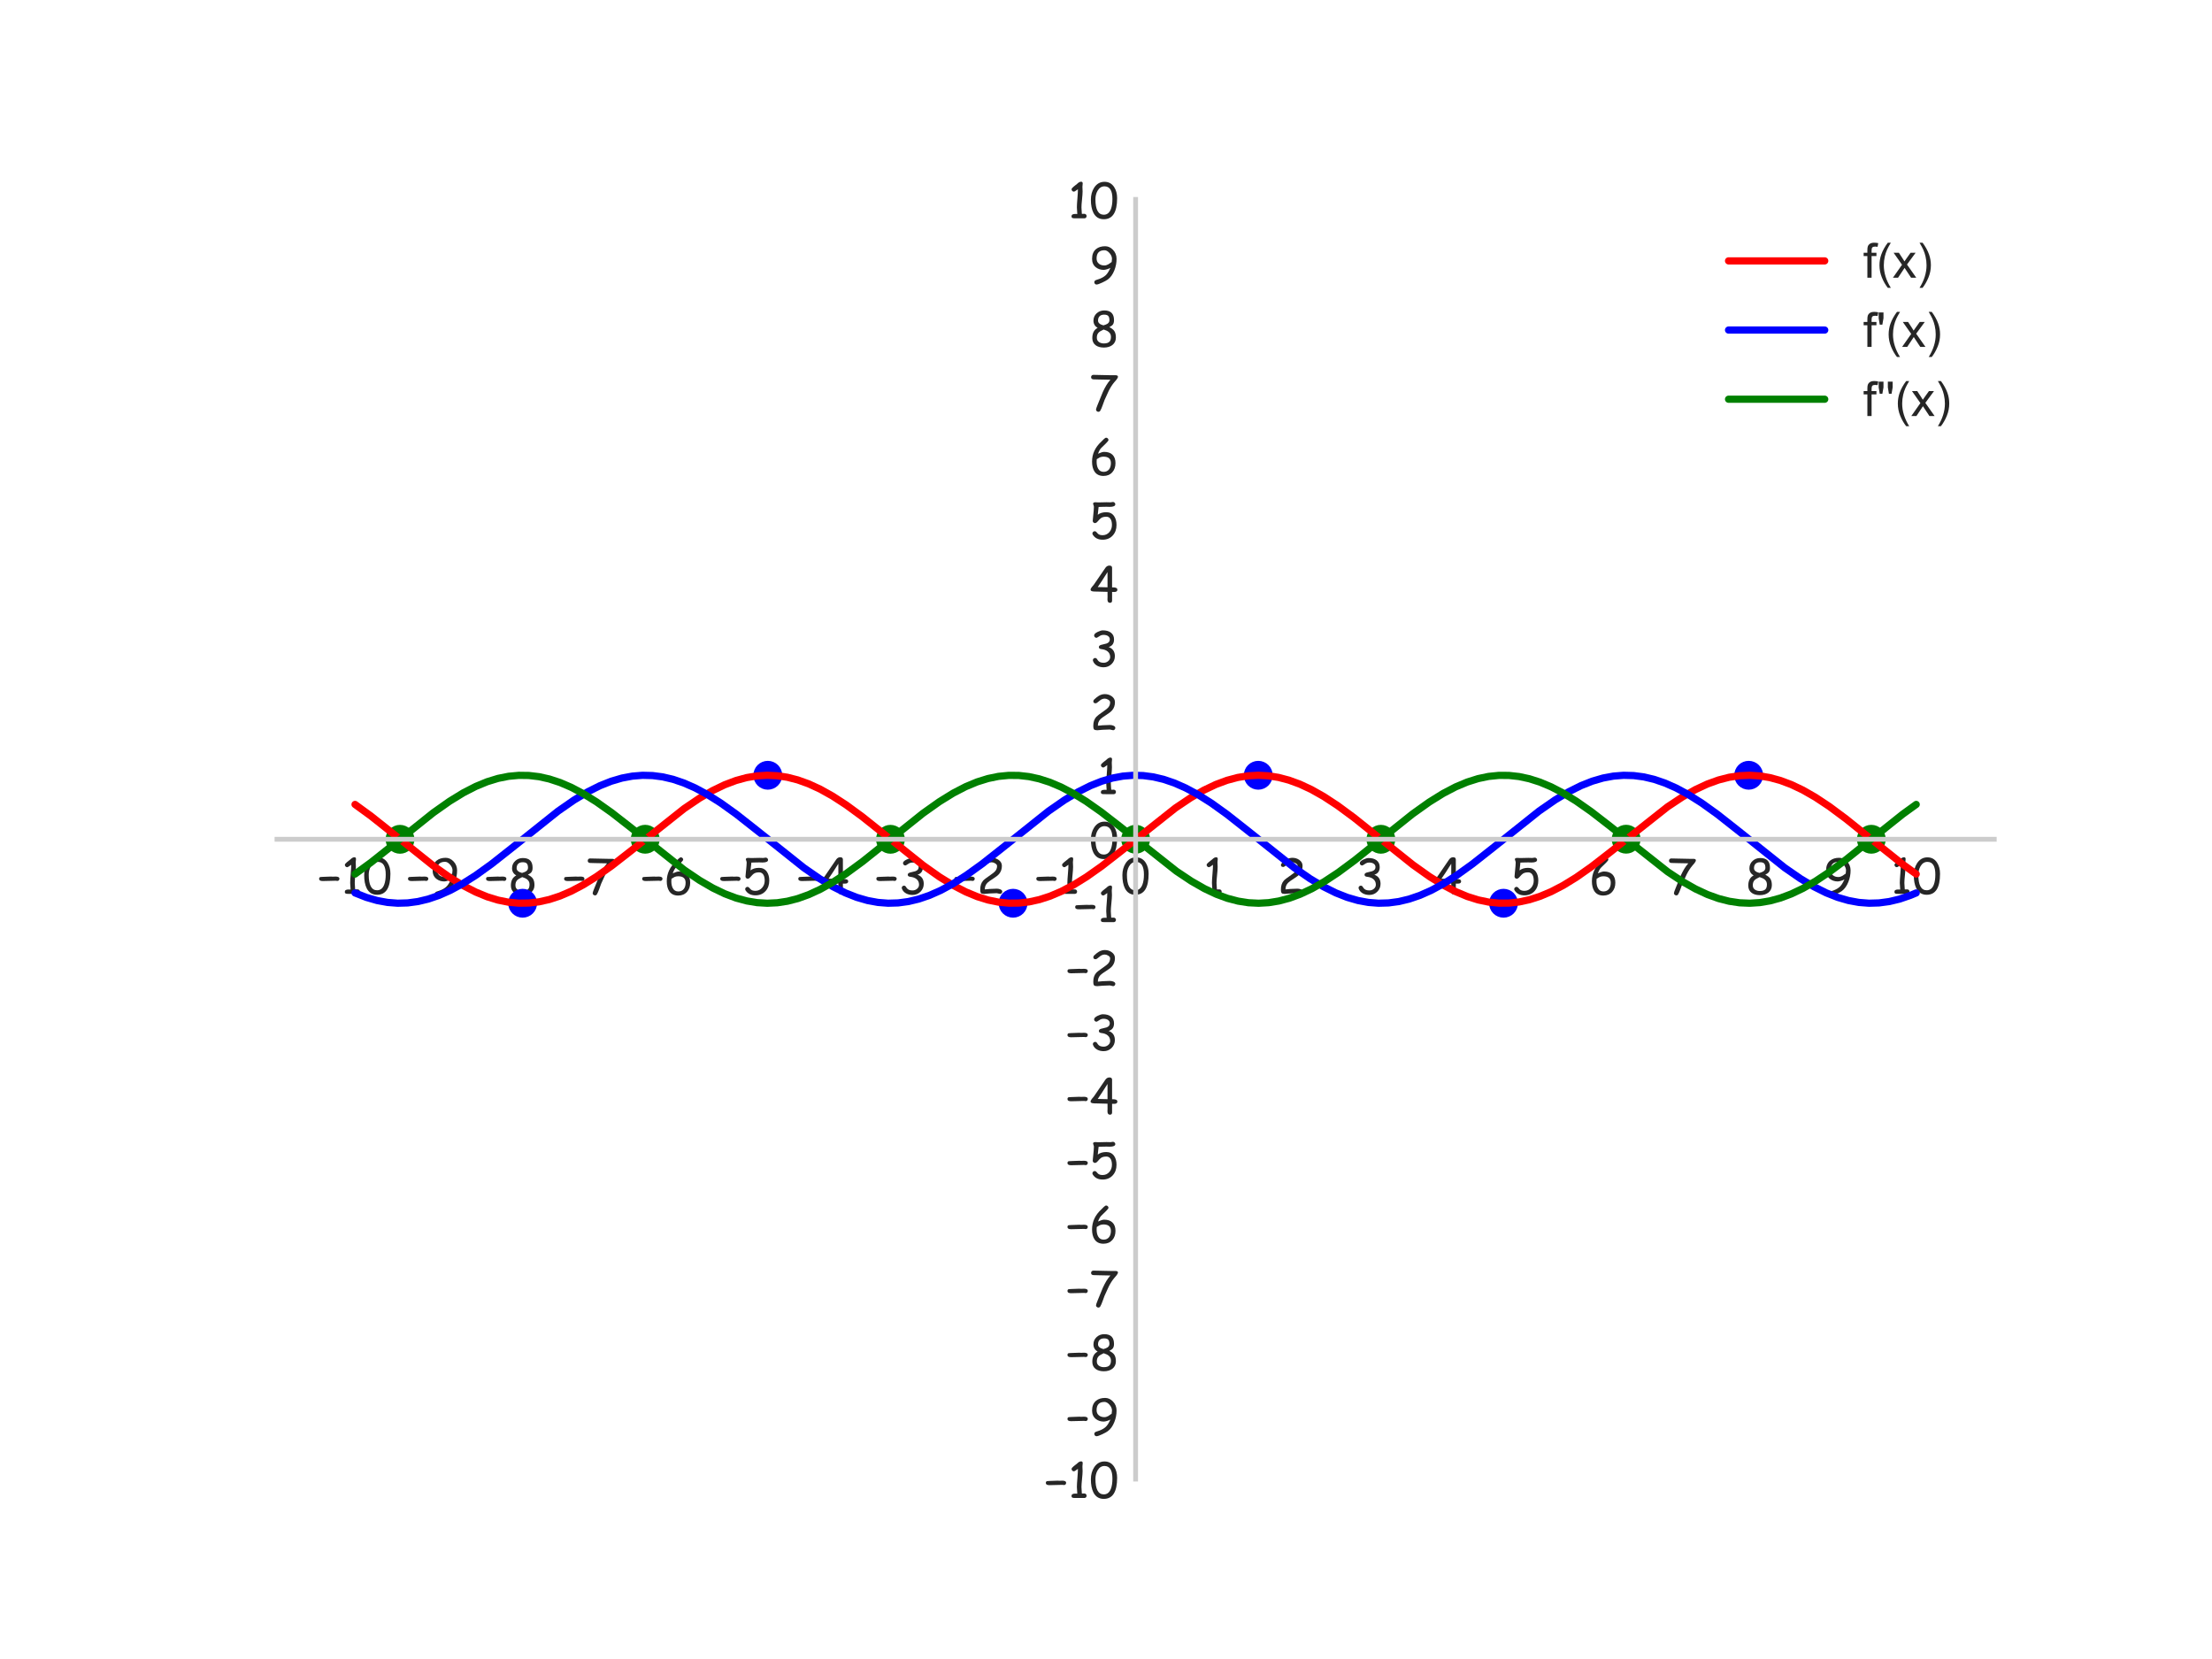 <?xml version="1.0" encoding="utf-8" standalone="no"?>
<!DOCTYPE svg PUBLIC "-//W3C//DTD SVG 1.1//EN"
  "http://www.w3.org/Graphics/SVG/1.1/DTD/svg11.dtd">
<!-- Created with matplotlib (http://matplotlib.org/) -->
<svg height="345pt" version="1.1" viewBox="0 0 460 345" width="460pt" xmlns="http://www.w3.org/2000/svg" xmlns:xlink="http://www.w3.org/1999/xlink">
 <defs>
  <style type="text/css">
*{stroke-linecap:butt;stroke-linejoin:round;}
  </style>
 </defs>
 <g id="figure_1">
  <g id="patch_1">
   <path d="M 0 345.6 
L 460.8 345.6 
L 460.8 0 
L 0 0 
z
" style="fill:#ffffff;"/>
  </g>
  <g id="axes_1">
   <g id="patch_2">
    <path d="M 57.6 307.584 
L 414.72 307.584 
L 414.72 41.472 
L 57.6 41.472 
z
" style="fill:#ffffff;"/>
   </g>
   <g id="matplotlib.axis_1">
    <g id="xtick_1">
     <g id="line2d_1"/>
     <g id="text_1">
      <!-- −10 -->
      <defs>
       <path d="M 30.609 35.75 
Q 31.594 35.75 33.594 35.859 
Q 35.594 35.984 36.578 35.984 
Q 44.578 35.984 44.578 31.391 
Q 44.578 29.594 43.375 28.25 
Q 42.188 26.906 40.375 26.906 
Q 39.797 26.906 38.625 27.094 
Q 37.453 27.297 36.812 27.297 
Q 32.328 27.297 23.359 26.969 
Q 14.406 26.656 9.906 26.656 
Q 2.344 26.656 2.344 31.156 
Q 2.344 34.234 4.828 35.016 
Q 5.859 35.359 9.906 35.359 
Q 12.75 35.359 18.484 35.672 
Q 24.219 35.984 27.047 35.984 
Q 27.641 35.984 28.828 35.859 
Q 30.031 35.75 30.609 35.75 
z
" id="ComicSansMS-2212"/>
       <path d="M 34.375 -0.047 
L 24.656 -0.047 
L 14.984 0 
Q 11.578 0 10.203 0.438 
Q 7.719 1.312 7.719 4.156 
Q 7.719 9.078 15.375 9.078 
L 17.719 9.031 
L 19.734 8.938 
Q 19.734 11.281 19.312 15.859 
Q 18.891 20.453 18.891 22.75 
Q 18.891 28.953 20.016 41.609 
Q 21.094 54.047 21.047 60.5 
Q 14.5 55.422 12.703 55.422 
Q 10.75 55.422 9.297 56.875 
Q 7.859 58.344 7.859 60.25 
Q 7.859 62.547 12.062 65.828 
Q 14.703 67.672 19.531 71.781 
Q 23.828 76.125 27.734 76.125 
Q 31 76.125 31 72.359 
Q 31 71.234 30.703 69.016 
Q 30.422 66.797 30.422 65.672 
Q 30.422 64.062 30.594 60.781 
Q 30.766 57.516 30.766 55.906 
Q 30.766 50.344 29.594 39.297 
Q 28.422 28.266 28.422 22.75 
Q 28.422 19.922 28.812 15.859 
Q 29.203 11.812 29.25 9.234 
L 34.375 9.328 
Q 36.422 9.328 37.766 7.984 
Q 39.109 6.641 39.109 4.641 
Q 39.109 2.594 37.766 1.266 
Q 36.422 -0.047 34.375 -0.047 
z
" id="ComicSansMS-31"/>
       <path d="M 29.828 -1.906 
Q 14.984 -1.906 8.156 11.672 
Q 2.984 22.125 2.984 38.875 
Q 2.984 53.031 9.719 63.578 
Q 17.672 75.922 31.344 75.922 
Q 44.188 75.922 51.375 64.984 
Q 57.562 55.516 57.562 41.891 
Q 57.562 20.016 50.625 9.047 
Q 43.703 -1.906 29.828 -1.906 
z
M 31.297 66.5 
Q 22.219 66.5 16.891 57.281 
Q 12.453 49.562 12.453 39.656 
Q 12.453 23.578 16.797 15.516 
Q 21.141 7.469 29.828 7.469 
Q 40.188 7.469 44.672 19.281 
Q 47.797 27.484 47.797 40.094 
Q 47.797 53.328 43.672 59.906 
Q 39.547 66.5 31.297 66.5 
z
" id="ComicSansMS-30"/>
      </defs>
      <g style="fill:#262626;" transform="translate(66.128 185.884)scale(0.1 -0.1)">
       <use xlink:href="#ComicSansMS-2212"/>
       <use x="48.047" xlink:href="#ComicSansMS-31"/>
       <use x="93.066" xlink:href="#ComicSansMS-30"/>
      </g>
     </g>
    </g>
    <g id="xtick_2">
     <g id="line2d_2"/>
     <g id="text_2">
      <!-- −9 -->
      <defs>
       <path d="M 38.281 5.906 
Q 34.719 3.266 26.859 -0.438 
Q 18.109 -4.641 14.703 -4.641 
Q 12.703 -4.641 11.406 -3.172 
Q 10.109 -1.703 10.109 0.25 
Q 10.109 3.125 13.422 4.594 
L 21.578 7.375 
Q 29.156 10.453 33.547 14.453 
Q 37.938 18.453 41.547 25.828 
L 43.656 30.031 
Q 40.922 28.469 36.625 27.141 
Q 32.328 25.828 29.641 25.828 
Q 20.406 25.828 13.672 30.953 
Q 5.469 37.203 5.469 48.734 
Q 5.469 62.359 13.875 69.188 
Q 21.047 75 32.719 75 
Q 41.703 75 48.828 67.672 
Q 56.344 59.906 56.391 48.922 
Q 56.453 36.531 51.812 24.859 
Q 46.828 12.25 38.281 5.906 
z
M 31.344 66.656 
Q 23.141 66.656 19.016 62.406 
Q 14.891 58.156 14.844 49.609 
Q 14.844 42.438 19.875 38.484 
Q 24.312 35.016 31.062 35.016 
Q 34.969 35.016 39.203 37.359 
Q 41.156 38.422 46.234 42.188 
Q 46.875 46.438 46.875 48.922 
Q 46.828 55.031 41.719 60.844 
Q 36.625 66.656 31.344 66.656 
z
" id="ComicSansMS-39"/>
      </defs>
      <g style="fill:#262626;" transform="translate(84.612 185.884)scale(0.1 -0.1)">
       <use xlink:href="#ComicSansMS-2212"/>
       <use x="48.047" xlink:href="#ComicSansMS-39"/>
      </g>
     </g>
    </g>
    <g id="xtick_3">
     <g id="line2d_3"/>
     <g id="text_3">
      <!-- −8 -->
      <defs>
       <path d="M 29.984 -2.641 
Q 19.672 -2.641 13.328 1.859 
Q 6.109 6.938 5.953 16.75 
Q 5.766 32.516 17.047 38.234 
Q 8.344 43.5 8.344 53.219 
Q 8.344 62.453 15.047 68.562 
Q 21.438 74.422 30.562 74.516 
Q 51.078 74.703 51.078 54.25 
Q 51.078 48.391 48.734 45.219 
Q 46.828 42.578 41.359 39.797 
Q 48.641 36.141 51.562 31.891 
Q 54.984 26.906 54.984 18.172 
Q 54.984 8.203 47.609 2.547 
Q 40.766 -2.641 29.984 -2.641 
z
M 30.422 65.766 
Q 24.125 65.766 20.797 62.203 
Q 17.828 58.891 17.875 53.219 
Q 17.922 46.391 29.109 43.5 
Q 34.969 45.219 37.5 46.922 
Q 41.547 49.656 41.547 54.25 
Q 41.547 60.891 38.578 63.578 
Q 36.031 65.766 30.422 65.766 
z
M 29.547 34.859 
Q 21.781 31.25 19.188 28.609 
Q 15.141 24.562 15.375 17.188 
Q 15.578 11.078 21 8.062 
Q 24.953 5.906 29.984 5.906 
Q 38.578 5.906 42 9.969 
Q 44.734 13.188 44.734 19.734 
Q 44.734 26.125 39.75 30.031 
Q 36.422 32.719 29.547 34.859 
z
" id="ComicSansMS-38"/>
      </defs>
      <g style="fill:#262626;" transform="translate(100.844 185.884)scale(0.1 -0.1)">
       <use xlink:href="#ComicSansMS-2212"/>
       <use x="48.047" xlink:href="#ComicSansMS-38"/>
      </g>
     </g>
    </g>
    <g id="xtick_4">
     <g id="line2d_4"/>
     <g id="text_4">
      <!-- −7 -->
      <defs>
       <path d="M 56.344 63.766 
L 51.906 58.594 
Q 45.562 51.172 40.234 40.625 
L 31.344 21.141 
Q 30.422 19 27.25 9.859 
Q 24.703 2.641 22.516 -0.922 
Q 21.141 -3.219 18.609 -3.219 
Q 16.656 -3.219 15.156 -1.844 
Q 13.672 -0.484 13.672 1.422 
Q 13.672 3.266 16.797 10.938 
L 27.781 37.844 
Q 35.062 53.812 42.719 62.453 
L 43.656 63.484 
L 19.141 63.969 
L 8.156 64.266 
Q 3.422 64.703 3.422 68.953 
Q 3.422 71 4.781 72.312 
Q 6.156 73.641 8.203 73.641 
Q 14.359 73.641 26.688 73.25 
Q 39.016 72.859 45.172 72.859 
L 54.109 72.859 
Q 59.281 72.859 59.281 69.781 
Q 59.281 67.484 56.344 63.766 
z
" id="ComicSansMS-37"/>
      </defs>
      <g style="fill:#262626;" transform="translate(117.077 185.884)scale(0.1 -0.1)">
       <use xlink:href="#ComicSansMS-2212"/>
       <use x="48.047" xlink:href="#ComicSansMS-37"/>
      </g>
     </g>
    </g>
    <g id="xtick_5">
     <g id="line2d_5"/>
     <g id="text_5">
      <!-- −6 -->
      <defs>
       <path d="M 29.156 -3.516 
Q 16.406 -3.516 10.406 5.812 
Q 5.422 13.484 5.422 26.266 
Q 5.422 50.391 25 68.109 
L 29.594 72.75 
Q 32.953 75.984 34.672 75.984 
Q 36.625 75.984 38.078 74.578 
Q 39.547 73.188 39.594 71.297 
Q 39.703 69.531 34.625 64.5 
L 24.656 54.781 
Q 20.703 50.781 17.875 42.672 
Q 22.125 44.625 25.297 45.578 
Q 28.469 46.531 30.516 46.531 
Q 41.938 46.531 48.047 40.422 
Q 54.156 34.328 54.156 23.188 
Q 54.156 11.531 47.562 4.156 
Q 40.672 -3.516 29.156 -3.516 
z
M 29.156 36.578 
Q 24.953 36.578 21.625 35.109 
Q 20.359 34.516 15.234 31.344 
Q 14.938 28.766 14.938 26.266 
Q 14.938 17.531 17.875 12.016 
Q 21.578 4.984 29.438 4.984 
Q 36.812 4.984 40.875 10.25 
Q 44.625 15.141 44.625 23.188 
Q 44.625 29.891 40.766 33.234 
Q 36.922 36.578 29.156 36.578 
z
" id="ComicSansMS-36"/>
      </defs>
      <g style="fill:#262626;" transform="translate(133.31 185.884)scale(0.1 -0.1)">
       <use xlink:href="#ComicSansMS-2212"/>
       <use x="48.047" xlink:href="#ComicSansMS-36"/>
      </g>
     </g>
    </g>
    <g id="xtick_6">
     <g id="line2d_6"/>
     <g id="text_6">
      <!-- −5 -->
      <defs>
       <path d="M 27.438 -3.078 
Q 13.578 -3.078 7.031 7.172 
Q 6.156 8.594 6.156 9.906 
Q 6.156 11.812 7.672 13.203 
Q 9.188 14.594 11.078 14.594 
Q 13.094 14.594 14.891 12.453 
Q 17.484 9.328 18.797 8.453 
Q 21.969 6.297 27.438 6.297 
Q 35.891 6.297 41.453 12.75 
Q 46.781 18.891 46.781 27.547 
Q 46.781 34.672 44.438 39.109 
Q 41.406 44.734 35.109 44.734 
Q 29.891 44.734 26.562 43.312 
Q 23.922 42.188 21.234 39.453 
L 15.922 33.641 
Q 13.766 31.453 11.531 31.453 
Q 9.578 31.453 8.203 32.844 
Q 6.844 34.234 6.844 36.188 
Q 6.844 37.156 7.625 44.875 
Q 9.281 60.25 9.281 65.094 
Q 9.281 66.797 8.422 68.812 
Q 7.562 70.844 7.562 71.828 
Q 7.562 74.812 12.703 74.812 
Q 13.672 74.812 15.641 74.641 
Q 17.625 74.469 18.609 74.469 
Q 21.438 74.469 27.094 74.656 
Q 32.766 74.859 35.594 74.859 
Q 36.922 74.859 39.594 74.75 
Q 42.281 74.656 43.609 74.656 
Q 44.531 74.656 46.281 75.016 
Q 48.047 75.391 48.922 75.391 
Q 50.828 75.391 52.297 73.969 
Q 53.766 72.562 53.766 70.703 
Q 53.766 65.234 42.188 65.234 
Q 40.672 65.234 38.375 65.328 
Q 36.078 65.438 35.594 65.438 
L 27.344 65.281 
L 19.094 65.047 
Q 19.094 62.844 17.281 48.781 
Q 23.969 54.109 35.109 54.109 
Q 45.844 54.109 51.516 45.703 
Q 56.297 38.578 56.297 27.547 
Q 56.297 14.359 48.578 5.812 
Q 40.578 -3.078 27.438 -3.078 
z
" id="ComicSansMS-35"/>
      </defs>
      <g style="fill:#262626;" transform="translate(149.542 185.884)scale(0.1 -0.1)">
       <use xlink:href="#ComicSansMS-2212"/>
       <use x="48.047" xlink:href="#ComicSansMS-35"/>
      </g>
     </g>
    </g>
    <g id="xtick_7">
     <g id="line2d_7"/>
     <g id="text_7">
      <!-- −4 -->
      <defs>
       <path d="M 47.078 21.344 
L 47.078 3.266 
Q 47.078 -1.266 42.625 -1.266 
Q 37.453 -1.266 37.453 5.812 
Q 37.453 6.688 37.547 8.297 
Q 37.641 9.906 37.641 10.5 
L 37.594 21.578 
L 16.062 22.125 
Q 9.375 22.125 6.781 22.562 
Q 2.344 23.297 2.344 26.031 
Q 2.344 28.219 5.031 31.594 
L 9.234 36.578 
L 33.25 71.625 
Q 36.531 76.172 41.547 76.172 
Q 47.078 76.172 47.078 71.391 
L 47.078 30.812 
Q 47.906 30.859 49.078 30.859 
Q 58.062 30.859 58.062 26.031 
Q 58.062 22.516 54.344 21.578 
Q 52.688 21.141 47.078 21.344 
z
M 37.594 62.641 
Q 24.562 41.844 17.234 31.5 
L 37.594 31 
z
" id="ComicSansMS-34"/>
      </defs>
      <g style="fill:#262626;" transform="translate(165.775 185.884)scale(0.1 -0.1)">
       <use xlink:href="#ComicSansMS-2212"/>
       <use x="48.047" xlink:href="#ComicSansMS-34"/>
      </g>
     </g>
    </g>
    <g id="xtick_8">
     <g id="line2d_8"/>
     <g id="text_8">
      <!-- −3 -->
      <defs>
       <path d="M 29.547 -2.25 
Q 22.172 -2.25 16.312 0.828 
Q 9.719 4.391 7.422 10.844 
Q 7.125 11.719 7.125 12.547 
Q 7.125 14.5 8.609 15.797 
Q 10.109 17.094 12.062 17.094 
Q 14.016 17.094 15.438 15.281 
L 17.672 11.922 
Q 19.438 9.516 22.406 8.312 
Q 25.391 7.125 29.547 7.125 
Q 34.859 7.125 38.875 10.453 
Q 43.109 13.969 43.109 19.047 
Q 43.109 26.422 37.703 30.812 
Q 32.906 34.625 25 35.453 
Q 19.578 35.984 19.578 39.844 
Q 19.578 42.719 23.828 44.234 
L 35.5 47.125 
Q 38.875 48.344 40.578 50.406 
Q 42.281 52.484 42.328 55.469 
Q 42.438 59.766 39.016 62.406 
Q 35.453 65.141 29 65.141 
Q 25.688 65.141 22.562 63.531 
L 17.047 60.062 
Q 15.438 59.031 14.453 59.031 
Q 12.5 59.031 11.109 60.516 
Q 9.719 62.016 9.719 63.922 
Q 9.719 67.781 17.188 71.344 
Q 23.688 74.516 27.875 74.516 
Q 38.375 74.516 44.531 69.875 
Q 51.125 64.891 51.125 55.672 
Q 51.125 44.188 41.844 40.531 
Q 41.016 40.188 39.938 39.844 
Q 46.438 37.453 49.656 32.688 
Q 52.875 27.938 52.875 20.797 
Q 52.875 11.188 46.094 4.469 
Q 39.312 -2.25 29.547 -2.25 
z
" id="ComicSansMS-33"/>
      </defs>
      <g style="fill:#262626;" transform="translate(182.008 185.884)scale(0.1 -0.1)">
       <use xlink:href="#ComicSansMS-2212"/>
       <use x="48.047" xlink:href="#ComicSansMS-33"/>
      </g>
     </g>
    </g>
    <g id="xtick_9">
     <g id="line2d_9"/>
     <g id="text_9">
      <!-- −2 -->
      <defs>
       <path d="M 49.219 -0.094 
Q 48 -0.094 45.781 0.656 
Q 43.562 1.422 42.391 1.422 
Q 39.891 1.422 34.906 1.125 
Q 29.938 0.828 27.391 0.828 
Q 25.484 0.828 21.75 0.344 
Q 18.016 -0.141 16.109 -0.141 
Q 15.578 -0.141 14.547 0.047 
Q 13.531 0.25 12.984 0.25 
Q 9.625 0.25 8.594 3.516 
Q 8.016 5.219 8.016 9.375 
Q 8.016 20.75 14.203 27.688 
Q 17.047 30.859 29.5 39.406 
Q 36.469 44.188 38.812 46.875 
Q 43.016 51.562 43.016 57.859 
Q 43.016 60.984 38.969 63.422 
Q 35.406 65.625 31.984 65.625 
Q 27.484 65.625 23.438 63.031 
L 16.453 57.562 
Q 14.359 55.906 13.094 55.906 
Q 8.062 55.906 8.062 59.906 
Q 8.062 62.203 9.906 63.875 
Q 15.625 69.234 19.828 71.625 
Q 25.734 75 31.984 75 
Q 39.891 75 46.094 70.703 
Q 53.031 65.875 53.031 58.297 
Q 53.031 53.328 51.609 49.125 
Q 50.203 44.922 47.312 41.453 
Q 43.656 37.062 34.906 31.641 
Q 25.734 25.875 22.859 22.906 
Q 17.438 17.281 17.531 9.281 
L 27.594 10.203 
Q 37.938 10.797 42.391 10.797 
Q 46.094 10.797 49.422 9.516 
Q 53.812 7.812 53.812 4.781 
Q 53.812 2.875 52.484 1.391 
Q 51.172 -0.094 49.219 -0.094 
z
" id="ComicSansMS-32"/>
      </defs>
      <g style="fill:#262626;" transform="translate(198.241 185.884)scale(0.1 -0.1)">
       <use xlink:href="#ComicSansMS-2212"/>
       <use x="48.047" xlink:href="#ComicSansMS-32"/>
      </g>
     </g>
    </g>
    <g id="xtick_10">
     <g id="line2d_10"/>
     <g id="text_10">
      <!-- −1 -->
      <g style="fill:#262626;" transform="translate(215.274 185.884)scale(0.1 -0.1)">
       <use xlink:href="#ComicSansMS-2212"/>
       <use x="48.047" xlink:href="#ComicSansMS-31"/>
      </g>
     </g>
    </g>
    <g id="xtick_11">
     <g id="line2d_11"/>
     <g id="text_11">
      <!-- 0 -->
      <g style="fill:#262626;" transform="translate(233.108 185.884)scale(0.1 -0.1)">
       <use xlink:href="#ComicSansMS-30"/>
      </g>
     </g>
    </g>
    <g id="xtick_12">
     <g id="line2d_12"/>
     <g id="text_12">
      <!-- 1 -->
      <g style="fill:#262626;" transform="translate(250.142 185.884)scale(0.1 -0.1)">
       <use xlink:href="#ComicSansMS-31"/>
      </g>
     </g>
    </g>
    <g id="xtick_13">
     <g id="line2d_13"/>
     <g id="text_13">
      <!-- 2 -->
      <g style="fill:#262626;" transform="translate(265.574 185.884)scale(0.1 -0.1)">
       <use xlink:href="#ComicSansMS-32"/>
      </g>
     </g>
    </g>
    <g id="xtick_14">
     <g id="line2d_14"/>
     <g id="text_14">
      <!-- 3 -->
      <g style="fill:#262626;" transform="translate(281.807 185.884)scale(0.1 -0.1)">
       <use xlink:href="#ComicSansMS-33"/>
      </g>
     </g>
    </g>
    <g id="xtick_15">
     <g id="line2d_15"/>
     <g id="text_15">
      <!-- 4 -->
      <g style="fill:#262626;" transform="translate(298.039 185.884)scale(0.1 -0.1)">
       <use xlink:href="#ComicSansMS-34"/>
      </g>
     </g>
    </g>
    <g id="xtick_16">
     <g id="line2d_16"/>
     <g id="text_16">
      <!-- 5 -->
      <g style="fill:#262626;" transform="translate(314.272 185.884)scale(0.1 -0.1)">
       <use xlink:href="#ComicSansMS-35"/>
      </g>
     </g>
    </g>
    <g id="xtick_17">
     <g id="line2d_17"/>
     <g id="text_17">
      <!-- 6 -->
      <g style="fill:#262626;" transform="translate(330.505 185.884)scale(0.1 -0.1)">
       <use xlink:href="#ComicSansMS-36"/>
      </g>
     </g>
    </g>
    <g id="xtick_18">
     <g id="line2d_18"/>
     <g id="text_18">
      <!-- 7 -->
      <g style="fill:#262626;" transform="translate(346.738 185.884)scale(0.1 -0.1)">
       <use xlink:href="#ComicSansMS-37"/>
      </g>
     </g>
    </g>
    <g id="xtick_19">
     <g id="line2d_19"/>
     <g id="text_19">
      <!-- 8 -->
      <g style="fill:#262626;" transform="translate(362.97 185.884)scale(0.1 -0.1)">
       <use xlink:href="#ComicSansMS-38"/>
      </g>
     </g>
    </g>
    <g id="xtick_20">
     <g id="line2d_20"/>
     <g id="text_20">
      <!-- 9 -->
      <g style="fill:#262626;" transform="translate(379.203 185.884)scale(0.1 -0.1)">
       <use xlink:href="#ComicSansMS-39"/>
      </g>
     </g>
    </g>
    <g id="xtick_21">
     <g id="line2d_21"/>
     <g id="text_21">
      <!-- 10 -->
      <g style="fill:#262626;" transform="translate(393.185 185.884)scale(0.1 -0.1)">
       <use xlink:href="#ComicSansMS-31"/>
       <use x="45.02" xlink:href="#ComicSansMS-30"/>
      </g>
     </g>
    </g>
   </g>
   <g id="matplotlib.axis_2">
    <g id="ytick_1">
     <g id="line2d_22"/>
     <g id="text_22">
      <!-- −10 -->
      <g style="fill:#262626;" transform="translate(217.251 311.512)scale(0.1 -0.1)">
       <use xlink:href="#ComicSansMS-2212"/>
       <use x="48.047" xlink:href="#ComicSansMS-31"/>
       <use x="93.066" xlink:href="#ComicSansMS-30"/>
      </g>
     </g>
    </g>
    <g id="ytick_2">
     <g id="line2d_23"/>
     <g id="text_23">
      <!-- −9 -->
      <g style="fill:#262626;" transform="translate(221.752 298.207)scale(0.1 -0.1)">
       <use xlink:href="#ComicSansMS-2212"/>
       <use x="48.047" xlink:href="#ComicSansMS-39"/>
      </g>
     </g>
    </g>
    <g id="ytick_3">
     <g id="line2d_24"/>
     <g id="text_24">
      <!-- −8 -->
      <g style="fill:#262626;" transform="translate(221.752 284.901)scale(0.1 -0.1)">
       <use xlink:href="#ComicSansMS-2212"/>
       <use x="48.047" xlink:href="#ComicSansMS-38"/>
      </g>
     </g>
    </g>
    <g id="ytick_4">
     <g id="line2d_25"/>
     <g id="text_25">
      <!-- −7 -->
      <g style="fill:#262626;" transform="translate(221.752 271.595)scale(0.1 -0.1)">
       <use xlink:href="#ComicSansMS-2212"/>
       <use x="48.047" xlink:href="#ComicSansMS-37"/>
      </g>
     </g>
    </g>
    <g id="ytick_5">
     <g id="line2d_26"/>
     <g id="text_26">
      <!-- −6 -->
      <g style="fill:#262626;" transform="translate(221.752 258.29)scale(0.1 -0.1)">
       <use xlink:href="#ComicSansMS-2212"/>
       <use x="48.047" xlink:href="#ComicSansMS-36"/>
      </g>
     </g>
    </g>
    <g id="ytick_6">
     <g id="line2d_27"/>
     <g id="text_27">
      <!-- −5 -->
      <g style="fill:#262626;" transform="translate(221.752 244.984)scale(0.1 -0.1)">
       <use xlink:href="#ComicSansMS-2212"/>
       <use x="48.047" xlink:href="#ComicSansMS-35"/>
      </g>
     </g>
    </g>
    <g id="ytick_7">
     <g id="line2d_28"/>
     <g id="text_28">
      <!-- −4 -->
      <g style="fill:#262626;" transform="translate(221.752 231.679)scale(0.1 -0.1)">
       <use xlink:href="#ComicSansMS-2212"/>
       <use x="48.047" xlink:href="#ComicSansMS-34"/>
      </g>
     </g>
    </g>
    <g id="ytick_8">
     <g id="line2d_29"/>
     <g id="text_29">
      <!-- −3 -->
      <g style="fill:#262626;" transform="translate(221.752 218.373)scale(0.1 -0.1)">
       <use xlink:href="#ComicSansMS-2212"/>
       <use x="48.047" xlink:href="#ComicSansMS-33"/>
      </g>
     </g>
    </g>
    <g id="ytick_9">
     <g id="line2d_30"/>
     <g id="text_30">
      <!-- −2 -->
      <g style="fill:#262626;" transform="translate(221.752 205.067)scale(0.1 -0.1)">
       <use xlink:href="#ComicSansMS-2212"/>
       <use x="48.047" xlink:href="#ComicSansMS-32"/>
      </g>
     </g>
    </g>
    <g id="ytick_10">
     <g id="line2d_31"/>
     <g id="text_31">
      <!-- −1 -->
      <g style="fill:#262626;" transform="translate(223.354 191.762)scale(0.1 -0.1)">
       <use xlink:href="#ComicSansMS-2212"/>
       <use x="48.047" xlink:href="#ComicSansMS-31"/>
      </g>
     </g>
    </g>
    <g id="ytick_11">
     <g id="line2d_32"/>
     <g id="text_32">
      <!-- 0 -->
      <g style="fill:#262626;" transform="translate(226.557 178.456)scale(0.1 -0.1)">
       <use xlink:href="#ComicSansMS-30"/>
      </g>
     </g>
    </g>
    <g id="ytick_12">
     <g id="line2d_33"/>
     <g id="text_33">
      <!-- 1 -->
      <g style="fill:#262626;" transform="translate(228.158 165.151)scale(0.1 -0.1)">
       <use xlink:href="#ComicSansMS-31"/>
      </g>
     </g>
    </g>
    <g id="ytick_13">
     <g id="line2d_34"/>
     <g id="text_34">
      <!-- 2 -->
      <g style="fill:#262626;" transform="translate(226.557 151.845)scale(0.1 -0.1)">
       <use xlink:href="#ComicSansMS-32"/>
      </g>
     </g>
    </g>
    <g id="ytick_14">
     <g id="line2d_35"/>
     <g id="text_35">
      <!-- 3 -->
      <g style="fill:#262626;" transform="translate(226.557 138.539)scale(0.1 -0.1)">
       <use xlink:href="#ComicSansMS-33"/>
      </g>
     </g>
    </g>
    <g id="ytick_15">
     <g id="line2d_36"/>
     <g id="text_36">
      <!-- 4 -->
      <g style="fill:#262626;" transform="translate(226.557 125.234)scale(0.1 -0.1)">
       <use xlink:href="#ComicSansMS-34"/>
      </g>
     </g>
    </g>
    <g id="ytick_16">
     <g id="line2d_37"/>
     <g id="text_37">
      <!-- 5 -->
      <g style="fill:#262626;" transform="translate(226.557 111.928)scale(0.1 -0.1)">
       <use xlink:href="#ComicSansMS-35"/>
      </g>
     </g>
    </g>
    <g id="ytick_17">
     <g id="line2d_38"/>
     <g id="text_38">
      <!-- 6 -->
      <g style="fill:#262626;" transform="translate(226.557 98.623)scale(0.1 -0.1)">
       <use xlink:href="#ComicSansMS-36"/>
      </g>
     </g>
    </g>
    <g id="ytick_18">
     <g id="line2d_39"/>
     <g id="text_39">
      <!-- 7 -->
      <g style="fill:#262626;" transform="translate(226.557 85.317)scale(0.1 -0.1)">
       <use xlink:href="#ComicSansMS-37"/>
      </g>
     </g>
    </g>
    <g id="ytick_19">
     <g id="line2d_40"/>
     <g id="text_40">
      <!-- 8 -->
      <g style="fill:#262626;" transform="translate(226.557 72.011)scale(0.1 -0.1)">
       <use xlink:href="#ComicSansMS-38"/>
      </g>
     </g>
    </g>
    <g id="ytick_20">
     <g id="line2d_41"/>
     <g id="text_41">
      <!-- 9 -->
      <g style="fill:#262626;" transform="translate(226.557 58.706)scale(0.1 -0.1)">
       <use xlink:href="#ComicSansMS-39"/>
      </g>
     </g>
    </g>
    <g id="ytick_21">
     <g id="line2d_42"/>
     <g id="text_42">
      <!-- 10 -->
      <g style="fill:#262626;" transform="translate(222.055 45.4)scale(0.1 -0.1)">
       <use xlink:href="#ComicSansMS-31"/>
       <use x="45.02" xlink:href="#ComicSansMS-30"/>
      </g>
     </g>
    </g>
   </g>
   <g id="PathCollection_1">
    <path clip-path="url(#p111f67c524)" d="M 0 349.136 
C 0.938 349.136 1.837 348.763 2.5 348.1 
C 3.163 347.437 3.536 346.538 3.536 345.6 
C 3.536 344.662 3.163 343.763 2.5 343.1 
C 1.837 342.437 0.938 342.064 0 342.064 
C -0.938 342.064 -1.837 342.437 -2.5 343.1 
C -3.163 343.763 -3.536 344.662 -3.536 345.6 
C -3.536 346.538 -3.163 347.437 -2.5 348.1 
C -1.837 348.763 -0.938 349.136 0 349.136 
z
" style="fill:none;stroke:#800080;"/>
   </g>
   <g id="PathCollection_2">
    <defs>
     <path d="M 0 2.5 
C 0.663 2.5 1.299 2.237 1.768 1.768 
C 2.237 1.299 2.5 0.663 2.5 0 
C 2.5 -0.663 2.237 -1.299 1.768 -1.768 
C 1.299 -2.237 0.663 -2.5 0 -2.5 
C -0.663 -2.5 -1.299 -2.237 -1.768 -1.768 
C -2.237 -1.299 -2.5 -0.663 -2.5 0 
C -2.5 0.663 -2.237 1.299 -1.768 1.768 
C -1.299 2.237 -0.663 2.5 0 2.5 
z
" id="md0af1aa8e8" style="stroke:#0000ff;"/>
    </defs>
    <g clip-path="url(#p111f67c524)">
     <use style="fill:#0000ff;stroke:#0000ff;" x="108.684" xlink:href="#md0af1aa8e8" y="187.834"/>
     <use style="fill:#0000ff;stroke:#0000ff;" x="159.671" xlink:href="#md0af1aa8e8" y="161.222"/>
     <use style="fill:#0000ff;stroke:#0000ff;" x="210.675" xlink:href="#md0af1aa8e8" y="187.834"/>
     <use style="fill:#0000ff;stroke:#0000ff;" x="261.662" xlink:href="#md0af1aa8e8" y="161.222"/>
     <use style="fill:#0000ff;stroke:#0000ff;" x="312.665" xlink:href="#md0af1aa8e8" y="187.834"/>
     <use style="fill:#0000ff;stroke:#0000ff;" x="363.652" xlink:href="#md0af1aa8e8" y="161.222"/>
    </g>
   </g>
   <g id="PathCollection_3">
    <defs>
     <path d="M 0 2.5 
C 0.663 2.5 1.299 2.237 1.768 1.768 
C 2.237 1.299 2.5 0.663 2.5 0 
C 2.5 -0.663 2.237 -1.299 1.768 -1.768 
C 1.299 -2.237 0.663 -2.5 0 -2.5 
C -0.663 -2.5 -1.299 -2.237 -1.768 -1.768 
C -2.237 -1.299 -2.5 -0.663 -2.5 0 
C -2.5 0.663 -2.237 1.299 -1.768 1.768 
C -1.299 2.237 -0.663 2.5 0 2.5 
z
" id="m2050cbc595" style="stroke:#008000;"/>
    </defs>
    <g clip-path="url(#p111f67c524)">
     <use style="fill:#008000;stroke:#008000;" x="83.183" xlink:href="#m2050cbc595" y="174.538"/>
     <use style="fill:#008000;stroke:#008000;" x="134.17" xlink:href="#m2050cbc595" y="174.526"/>
     <use style="fill:#008000;stroke:#008000;" x="185.173" xlink:href="#m2050cbc595" y="174.536"/>
     <use style="fill:#008000;stroke:#008000;" x="236.16" xlink:href="#m2050cbc595" y="174.528"/>
     <use style="fill:#008000;stroke:#008000;" x="287.163" xlink:href="#m2050cbc595" y="174.533"/>
     <use style="fill:#008000;stroke:#008000;" x="338.166" xlink:href="#m2050cbc595" y="174.517"/>
     <use style="fill:#008000;stroke:#008000;" x="389.153" xlink:href="#m2050cbc595" y="174.531"/>
    </g>
   </g>
   <g id="line2d_43">
    <path clip-path="url(#p111f67c524)" d="M 73.833 167.289 
L 77.16 169.714 
L 81.657 173.289 
L 90.098 180.036 
L 93.491 182.429 
L 96.364 184.191 
L 98.945 185.517 
L 101.331 186.497 
L 103.587 187.187 
L 105.763 187.621 
L 107.889 187.818 
L 109.983 187.79 
L 112.093 187.539 
L 114.236 187.059 
L 116.46 186.33 
L 118.797 185.326 
L 121.297 184.006 
L 124.057 182.289 
L 127.222 180.048 
L 131.264 176.895 
L 142.27 168.158 
L 145.452 166.005 
L 148.211 164.4 
L 150.711 163.196 
L 153.048 162.313 
L 155.272 161.707 
L 157.415 161.35 
L 159.525 161.223 
L 161.619 161.319 
L 163.73 161.637 
L 165.905 162.193 
L 168.161 163.004 
L 170.547 164.102 
L 173.112 165.533 
L 175.969 167.388 
L 179.313 169.836 
L 183.923 173.512 
L 191.958 179.936 
L 195.383 182.363 
L 198.273 184.143 
L 200.854 185.478 
L 203.24 186.467 
L 205.496 187.166 
L 207.672 187.609 
L 209.798 187.815 
L 211.892 187.795 
L 214.002 187.553 
L 216.145 187.082 
L 218.369 186.362 
L 220.706 185.366 
L 223.206 184.054 
L 225.95 182.356 
L 229.099 180.135 
L 233.092 177.028 
L 244.455 168.021 
L 247.604 165.906 
L 250.347 164.324 
L 252.847 163.135 
L 255.185 162.267 
L 257.409 161.676 
L 259.551 161.334 
L 261.662 161.222 
L 263.756 161.333 
L 265.882 161.67 
L 268.057 162.243 
L 270.314 163.069 
L 272.7 164.184 
L 275.281 165.639 
L 278.154 167.521 
L 281.547 170.021 
L 286.319 173.842 
L 293.802 179.825 
L 297.26 182.285 
L 300.149 184.077 
L 302.747 185.431 
L 305.149 186.436 
L 307.405 187.144 
L 309.581 187.596 
L 311.707 187.811 
L 313.801 187.8 
L 315.911 187.567 
L 318.054 187.104 
L 320.262 186.399 
L 322.583 185.422 
L 325.067 184.13 
L 327.794 182.455 
L 330.91 180.27 
L 334.823 177.239 
L 346.77 167.792 
L 349.87 165.736 
L 352.581 164.199 
L 355.065 163.041 
L 357.386 162.201 
L 359.594 161.636 
L 361.736 161.315 
L 363.847 161.223 
L 365.941 161.354 
L 368.067 161.712 
L 370.242 162.304 
L 372.515 163.157 
L 374.917 164.3 
L 377.515 165.787 
L 380.42 167.712 
L 383.878 170.282 
L 388.926 174.345 
L 395.679 179.737 
L 398.487 181.767 
L 398.487 181.767 
" style="fill:none;stroke:#ff0000;stroke-linecap:round;stroke-width:1.5;"/>
   </g>
   <g id="line2d_44">
    <path clip-path="url(#p111f67c524)" d="M 73.833 185.692 
L 76.186 186.621 
L 78.427 187.27 
L 80.586 187.665 
L 82.696 187.828 
L 84.79 187.767 
L 86.9 187.484 
L 89.059 186.968 
L 91.299 186.2 
L 93.653 185.154 
L 96.185 183.781 
L 98.977 182.008 
L 102.224 179.673 
L 106.493 176.306 
L 116.054 168.681 
L 119.366 166.381 
L 122.19 164.683 
L 124.739 163.404 
L 127.109 162.461 
L 129.349 161.804 
L 131.508 161.401 
L 133.618 161.23 
L 135.712 161.283 
L 137.822 161.558 
L 139.981 162.067 
L 142.221 162.827 
L 144.575 163.865 
L 147.107 165.231 
L 149.899 166.997 
L 153.13 169.315 
L 157.35 172.637 
L 167.171 180.463 
L 170.45 182.732 
L 173.258 184.413 
L 175.807 185.684 
L 178.177 186.62 
L 180.417 187.269 
L 182.576 187.665 
L 184.686 187.828 
L 186.78 187.768 
L 188.89 187.484 
L 191.049 186.968 
L 193.289 186.201 
L 195.643 185.156 
L 198.175 183.783 
L 200.967 182.01 
L 204.214 179.675 
L 208.483 176.308 
L 218.061 168.671 
L 221.372 166.372 
L 224.196 164.675 
L 226.745 163.398 
L 229.115 162.456 
L 231.355 161.801 
L 233.514 161.399 
L 235.624 161.23 
L 237.718 161.284 
L 239.829 161.561 
L 241.988 162.071 
L 244.228 162.832 
L 246.581 163.872 
L 249.114 165.239 
L 251.906 167.006 
L 255.136 169.325 
L 259.357 172.648 
L 269.161 180.461 
L 272.44 182.73 
L 275.248 184.411 
L 277.797 185.682 
L 280.167 186.619 
L 282.407 187.268 
L 284.566 187.665 
L 286.676 187.828 
L 288.77 187.768 
L 290.881 187.485 
L 293.039 186.969 
L 295.28 186.202 
L 297.633 185.157 
L 300.166 183.785 
L 302.958 182.012 
L 306.204 179.677 
L 310.457 176.324 
L 320.067 168.661 
L 323.378 166.364 
L 326.203 164.668 
L 328.751 163.392 
L 331.121 162.451 
L 333.362 161.798 
L 335.521 161.397 
L 337.631 161.229 
L 339.725 161.285 
L 341.835 161.563 
L 343.994 162.074 
L 346.234 162.837 
L 348.588 163.878 
L 351.12 165.247 
L 353.912 167.015 
L 357.143 169.335 
L 361.379 172.672 
L 371.119 180.435 
L 374.414 182.718 
L 377.239 184.409 
L 379.787 185.681 
L 382.157 186.618 
L 384.397 187.267 
L 386.556 187.664 
L 388.666 187.828 
L 390.76 187.768 
L 392.871 187.486 
L 395.03 186.97 
L 397.27 186.203 
L 398.487 185.692 
L 398.487 185.692 
" style="fill:none;stroke:#0000ff;stroke-linecap:round;stroke-width:1.5;"/>
   </g>
   <g id="line2d_45">
    <path clip-path="url(#p111f67c524)" d="M 73.833 181.767 
L 77.16 179.342 
L 81.657 175.767 
L 90.098 169.02 
L 93.491 166.627 
L 96.364 164.865 
L 98.945 163.539 
L 101.331 162.559 
L 103.587 161.869 
L 105.763 161.435 
L 107.889 161.238 
L 109.983 161.266 
L 112.093 161.517 
L 114.236 161.997 
L 116.46 162.726 
L 118.797 163.73 
L 121.297 165.05 
L 124.041 166.756 
L 127.206 168.996 
L 131.232 172.135 
L 142.302 180.921 
L 145.484 183.071 
L 148.244 184.674 
L 150.743 185.874 
L 153.081 186.754 
L 155.305 187.356 
L 157.448 187.71 
L 159.558 187.833 
L 161.652 187.734 
L 163.762 187.412 
L 165.937 186.853 
L 168.194 186.039 
L 170.58 184.937 
L 173.145 183.504 
L 176.002 181.645 
L 179.362 179.183 
L 184.004 175.477 
L 191.926 169.144 
L 195.351 166.715 
L 198.24 164.931 
L 200.821 163.593 
L 203.208 162.601 
L 205.464 161.899 
L 207.639 161.452 
L 209.766 161.243 
L 211.86 161.259 
L 213.97 161.498 
L 216.113 161.966 
L 218.336 162.682 
L 220.658 163.666 
L 223.141 164.965 
L 225.868 166.646 
L 229.001 168.849 
L 232.946 171.911 
L 244.633 181.162 
L 247.75 183.241 
L 250.477 184.8 
L 252.961 185.969 
L 255.282 186.82 
L 257.49 187.397 
L 259.633 187.73 
L 261.743 187.833 
L 263.837 187.714 
L 265.963 187.368 
L 268.138 186.787 
L 270.395 185.953 
L 272.797 184.822 
L 275.395 183.347 
L 278.284 181.444 
L 281.709 178.91 
L 286.611 174.975 
L 293.737 169.28 
L 297.211 166.803 
L 300.117 164.998 
L 302.714 163.64 
L 305.117 162.632 
L 307.389 161.916 
L 309.564 161.463 
L 311.691 161.246 
L 313.785 161.255 
L 315.895 161.487 
L 318.038 161.947 
L 320.246 162.651 
L 322.567 163.627 
L 325.05 164.917 
L 327.778 166.591 
L 330.894 168.774 
L 334.806 171.804 
L 346.786 181.275 
L 349.886 183.33 
L 352.597 184.866 
L 355.081 186.022 
L 357.402 186.86 
L 359.61 187.423 
L 361.753 187.743 
L 363.863 187.832 
L 365.957 187.7 
L 368.083 187.341 
L 370.259 186.747 
L 372.531 185.892 
L 374.934 184.747 
L 377.547 183.249 
L 380.469 181.309 
L 383.943 178.723 
L 389.056 174.605 
L 395.679 169.319 
L 398.487 167.289 
L 398.487 167.289 
" style="fill:none;stroke:#008000;stroke-linecap:round;stroke-width:1.5;"/>
   </g>
   <g id="patch_3">
    <path d="M 236.16 307.584 
L 236.16 41.472 
" style="fill:none;stroke:#cccccc;stroke-linecap:square;stroke-linejoin:miter;"/>
   </g>
   <g id="patch_4">
    <path d="M 414.72 307.584 
L 414.72 41.472 
" style="fill:none;"/>
   </g>
   <g id="patch_5">
    <path d="M 57.6 174.528 
L 414.72 174.528 
" style="fill:none;stroke:#cccccc;stroke-linecap:square;stroke-linejoin:miter;"/>
   </g>
   <g id="patch_6">
    <path d="M 57.6 41.472 
L 414.72 41.472 
" style="fill:none;"/>
   </g>
   <g id="legend_1">
    <g id="line2d_46">
     <path d="M 359.464 54.252 
L 379.464 54.252 
" style="fill:none;stroke:#ff0000;stroke-linecap:round;stroke-width:1.5;"/>
    </g>
    <g id="line2d_47"/>
    <g id="text_43">
     <!-- f(x) -->
     <defs>
      <path d="M 8.688 0 
L 8.688 45.016 
L 0.922 45.016 
L 0.922 51.859 
L 8.688 51.859 
L 8.688 57.375 
Q 8.688 62.594 9.625 65.141 
Q 10.891 68.562 14.078 70.672 
Q 17.281 72.797 23.047 72.797 
Q 26.766 72.797 31.25 71.922 
L 29.938 64.266 
Q 27.203 64.75 24.75 64.75 
Q 20.75 64.75 19.094 63.031 
Q 17.438 61.328 17.438 56.641 
L 17.438 51.859 
L 27.547 51.859 
L 27.547 45.016 
L 17.438 45.016 
L 17.438 0 
z
" id="ArialMT-66"/>
      <path d="M 23.391 -21.047 
Q 16.109 -11.859 11.078 0.438 
Q 6.062 12.75 6.062 25.922 
Q 6.062 37.547 9.812 48.188 
Q 14.203 60.547 23.391 72.797 
L 29.688 72.797 
Q 23.781 62.641 21.875 58.297 
Q 18.891 51.562 17.188 44.234 
Q 15.094 35.109 15.094 25.875 
Q 15.094 2.391 29.688 -21.047 
z
" id="ArialMT-28"/>
      <path d="M 0.734 0 
L 19.672 26.953 
L 2.156 51.859 
L 13.141 51.859 
L 21.094 39.703 
Q 23.344 36.234 24.703 33.891 
Q 26.859 37.109 28.656 39.594 
L 37.406 51.859 
L 47.906 51.859 
L 29.984 27.438 
L 49.266 0 
L 38.484 0 
L 27.828 16.109 
L 25 20.453 
L 11.375 0 
z
" id="ArialMT-78"/>
      <path d="M 12.359 -21.047 
L 6.062 -21.047 
Q 20.656 2.391 20.656 25.875 
Q 20.656 35.062 18.562 44.094 
Q 16.891 51.422 13.922 58.156 
Q 12.016 62.547 6.062 72.797 
L 12.359 72.797 
Q 21.531 60.547 25.922 48.188 
Q 29.688 37.547 29.688 25.922 
Q 29.688 12.75 24.625 0.438 
Q 19.578 -11.859 12.359 -21.047 
z
" id="ArialMT-29"/>
     </defs>
     <g style="fill:#262626;" transform="translate(387.464 57.752)scale(0.1 -0.1)">
      <use xlink:href="#ArialMT-66"/>
      <use x="27.783" xlink:href="#ArialMT-28"/>
      <use x="61.084" xlink:href="#ArialMT-78"/>
      <use x="111.084" xlink:href="#ArialMT-29"/>
     </g>
    </g>
    <g id="line2d_48">
     <path d="M 359.464 68.636 
L 379.464 68.636 
" style="fill:none;stroke:#0000ff;stroke-linecap:round;stroke-width:1.5;"/>
    </g>
    <g id="line2d_49"/>
    <g id="text_44">
     <!-- f'(x) -->
     <defs>
      <path d="M 6.641 46.234 
L 4.391 59.625 
L 4.391 71.578 
L 14.406 71.578 
L 14.406 59.625 
L 12.062 46.234 
z
" id="ArialMT-27"/>
     </defs>
     <g style="fill:#262626;" transform="translate(387.464 72.136)scale(0.1 -0.1)">
      <use xlink:href="#ArialMT-66"/>
      <use x="27.783" xlink:href="#ArialMT-27"/>
      <use x="46.875" xlink:href="#ArialMT-28"/>
      <use x="80.176" xlink:href="#ArialMT-78"/>
      <use x="130.176" xlink:href="#ArialMT-29"/>
     </g>
    </g>
    <g id="line2d_50">
     <path d="M 359.464 83.02 
L 379.464 83.02 
" style="fill:none;stroke:#008000;stroke-linecap:round;stroke-width:1.5;"/>
    </g>
    <g id="line2d_51"/>
    <g id="text_45">
     <!-- f''(x) -->
     <g style="fill:#262626;" transform="translate(387.464 86.52)scale(0.1 -0.1)">
      <use xlink:href="#ArialMT-66"/>
      <use x="27.783" xlink:href="#ArialMT-27"/>
      <use x="46.875" xlink:href="#ArialMT-27"/>
      <use x="65.967" xlink:href="#ArialMT-28"/>
      <use x="99.268" xlink:href="#ArialMT-78"/>
      <use x="149.268" xlink:href="#ArialMT-29"/>
     </g>
    </g>
   </g>
  </g>
 </g>
 <defs>
  <clipPath id="p111f67c524">
   <rect height="266.112" width="357.12" x="57.6" y="41.472"/>
  </clipPath>
 </defs>
</svg>
